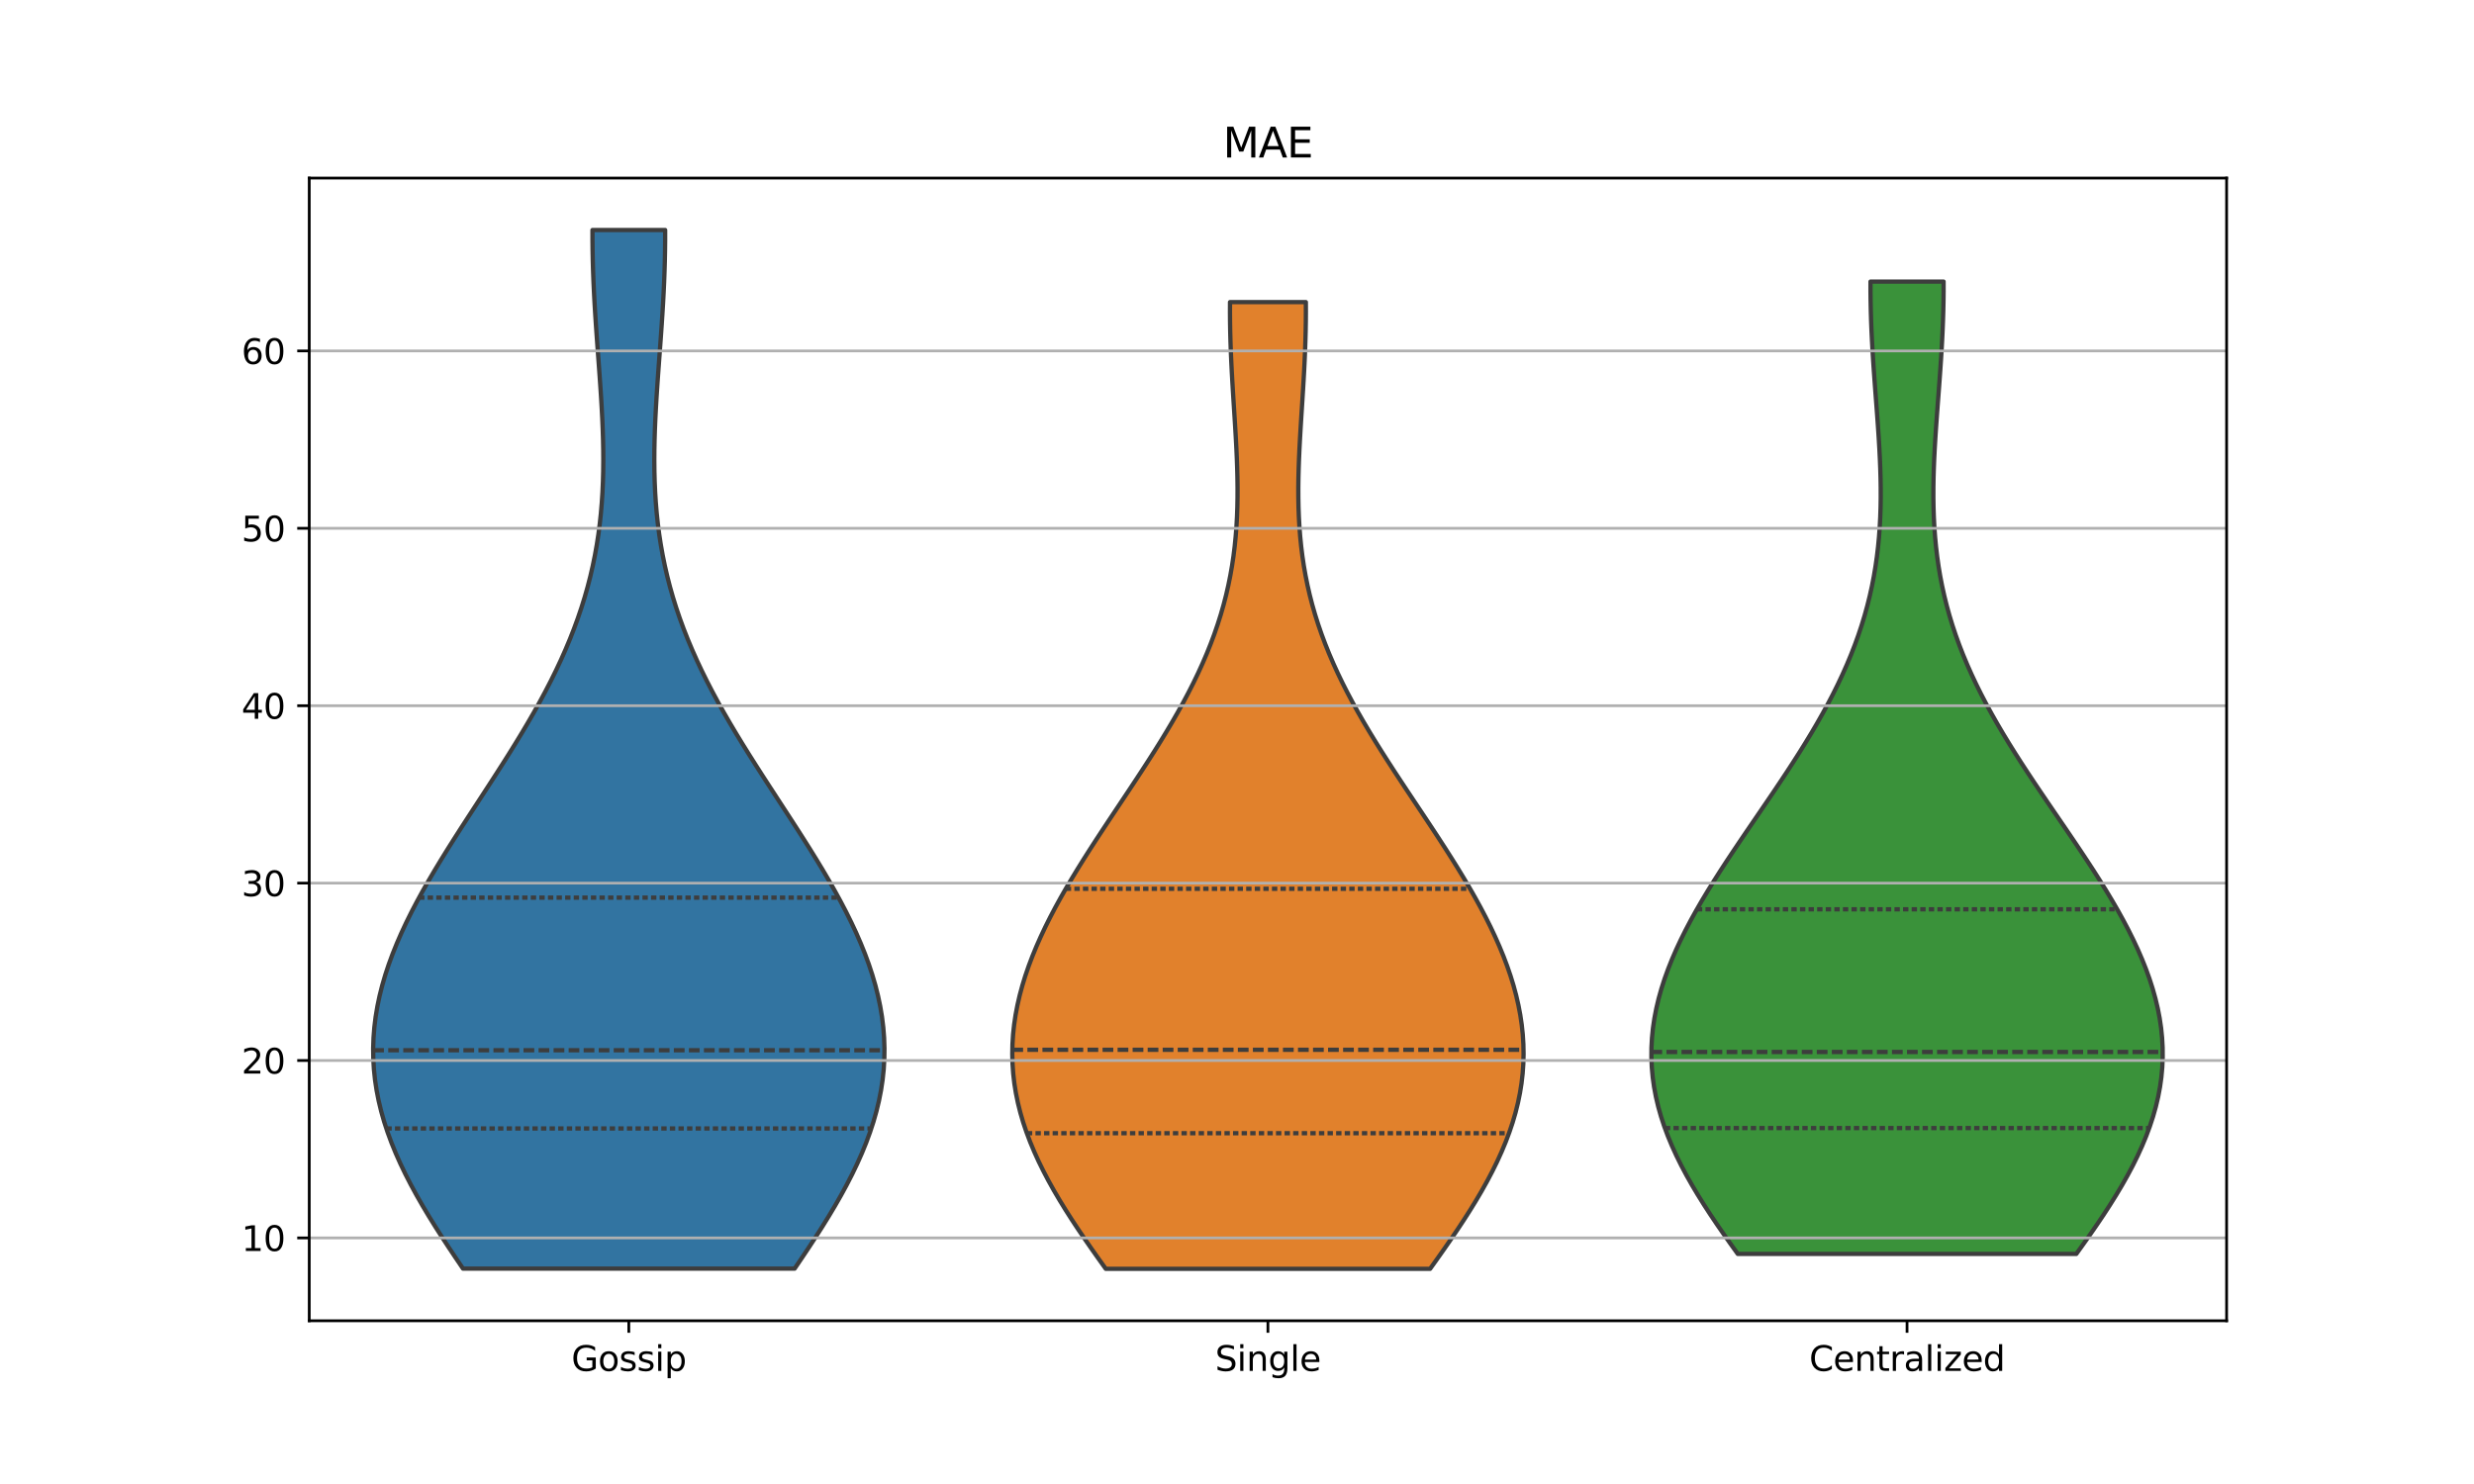 <?xml version="1.0" encoding="utf-8" standalone="no"?>
<!DOCTYPE svg PUBLIC "-//W3C//DTD SVG 1.1//EN"
  "http://www.w3.org/Graphics/SVG/1.1/DTD/svg11.dtd">
<svg xmlns:xlink="http://www.w3.org/1999/xlink" width="720pt" height="432pt" viewBox="0 0 720 432" xmlns="http://www.w3.org/2000/svg" version="1.1">
 <defs>
  <style type="text/css">*{stroke-linejoin: round; stroke-linecap: butt}</style>
 </defs>
 <g id="figure_1">
  <g id="patch_1">
   <path d="M 0 432 
L 720 432 
L 720 0 
L 0 0 
z
" style="fill: #ffffff"/>
  </g>
  <g id="axes_1">
   <g id="patch_2">
    <path d="M 90 384.48 
L 648 384.48 
L 648 51.84 
L 90 51.84 
z
" style="fill: #ffffff"/>
   </g>
   <g id="PolyCollection_1">
    <defs>
     <path id="mcf4fa3100d" d="M 231.257 -62.697 
L 134.743 -62.697 
L 132.675 -65.751 
L 130.637 -68.805 
L 128.638 -71.859 
L 126.689 -74.913 
L 124.798 -77.967 
L 122.974 -81.021 
L 121.228 -84.075 
L 119.566 -87.129 
L 117.998 -90.183 
L 116.53 -93.237 
L 115.171 -96.291 
L 113.926 -99.345 
L 112.801 -102.399 
L 111.802 -105.453 
L 110.933 -108.507 
L 110.198 -111.561 
L 109.599 -114.615 
L 109.138 -117.669 
L 108.818 -120.722 
L 108.639 -123.776 
L 108.6 -126.83 
L 108.702 -129.884 
L 108.942 -132.938 
L 109.319 -135.992 
L 109.83 -139.046 
L 110.471 -142.1 
L 111.24 -145.154 
L 112.132 -148.208 
L 113.141 -151.262 
L 114.264 -154.316 
L 115.494 -157.37 
L 116.825 -160.424 
L 118.251 -163.478 
L 119.765 -166.532 
L 121.361 -169.586 
L 123.031 -172.64 
L 124.768 -175.694 
L 126.564 -178.748 
L 128.412 -181.802 
L 130.304 -184.856 
L 132.232 -187.91 
L 134.188 -190.964 
L 136.164 -194.018 
L 138.151 -197.072 
L 140.143 -200.126 
L 142.131 -203.18 
L 144.109 -206.234 
L 146.067 -209.288 
L 148 -212.342 
L 149.9 -215.396 
L 151.76 -218.449 
L 153.576 -221.503 
L 155.34 -224.557 
L 157.047 -227.611 
L 158.693 -230.665 
L 160.272 -233.719 
L 161.782 -236.773 
L 163.218 -239.827 
L 164.577 -242.881 
L 165.858 -245.935 
L 167.058 -248.989 
L 168.175 -252.043 
L 169.21 -255.097 
L 170.161 -258.151 
L 171.029 -261.205 
L 171.814 -264.259 
L 172.517 -267.313 
L 173.141 -270.367 
L 173.686 -273.421 
L 174.156 -276.475 
L 174.552 -279.529 
L 174.878 -282.583 
L 175.138 -285.637 
L 175.333 -288.691 
L 175.47 -291.745 
L 175.551 -294.799 
L 175.58 -297.853 
L 175.563 -300.907 
L 175.504 -303.961 
L 175.407 -307.015 
L 175.278 -310.069 
L 175.12 -313.123 
L 174.939 -316.176 
L 174.74 -319.23 
L 174.528 -322.284 
L 174.307 -325.338 
L 174.081 -328.392 
L 173.856 -331.446 
L 173.635 -334.5 
L 173.422 -337.554 
L 173.223 -340.608 
L 173.038 -343.662 
L 172.874 -346.716 
L 172.731 -349.77 
L 172.612 -352.824 
L 172.521 -355.878 
L 172.458 -358.932 
L 172.426 -361.986 
L 172.424 -365.04 
L 193.576 -365.04 
L 193.576 -365.04 
L 193.574 -361.986 
L 193.542 -358.932 
L 193.479 -355.878 
L 193.388 -352.824 
L 193.269 -349.77 
L 193.126 -346.716 
L 192.962 -343.662 
L 192.777 -340.608 
L 192.578 -337.554 
L 192.365 -334.5 
L 192.144 -331.446 
L 191.919 -328.392 
L 191.693 -325.338 
L 191.472 -322.284 
L 191.26 -319.23 
L 191.061 -316.176 
L 190.88 -313.123 
L 190.722 -310.069 
L 190.593 -307.015 
L 190.496 -303.961 
L 190.437 -300.907 
L 190.42 -297.853 
L 190.449 -294.799 
L 190.53 -291.745 
L 190.667 -288.691 
L 190.862 -285.637 
L 191.122 -282.583 
L 191.448 -279.529 
L 191.844 -276.475 
L 192.314 -273.421 
L 192.859 -270.367 
L 193.483 -267.313 
L 194.186 -264.259 
L 194.971 -261.205 
L 195.839 -258.151 
L 196.79 -255.097 
L 197.825 -252.043 
L 198.942 -248.989 
L 200.142 -245.935 
L 201.423 -242.881 
L 202.782 -239.827 
L 204.218 -236.773 
L 205.728 -233.719 
L 207.307 -230.665 
L 208.953 -227.611 
L 210.66 -224.557 
L 212.424 -221.503 
L 214.24 -218.449 
L 216.1 -215.396 
L 218 -212.342 
L 219.933 -209.288 
L 221.891 -206.234 
L 223.869 -203.18 
L 225.857 -200.126 
L 227.849 -197.072 
L 229.836 -194.018 
L 231.812 -190.964 
L 233.768 -187.91 
L 235.696 -184.856 
L 237.588 -181.802 
L 239.436 -178.748 
L 241.232 -175.694 
L 242.969 -172.64 
L 244.639 -169.586 
L 246.235 -166.532 
L 247.749 -163.478 
L 249.175 -160.424 
L 250.506 -157.37 
L 251.736 -154.316 
L 252.859 -151.262 
L 253.868 -148.208 
L 254.76 -145.154 
L 255.529 -142.1 
L 256.17 -139.046 
L 256.681 -135.992 
L 257.058 -132.938 
L 257.298 -129.884 
L 257.4 -126.83 
L 257.361 -123.776 
L 257.182 -120.722 
L 256.862 -117.669 
L 256.401 -114.615 
L 255.802 -111.561 
L 255.067 -108.507 
L 254.198 -105.453 
L 253.199 -102.399 
L 252.074 -99.345 
L 250.829 -96.291 
L 249.47 -93.237 
L 248.002 -90.183 
L 246.434 -87.129 
L 244.772 -84.075 
L 243.026 -81.021 
L 241.202 -77.967 
L 239.311 -74.913 
L 237.362 -71.859 
L 235.363 -68.805 
L 233.325 -65.751 
L 231.257 -62.697 
z
" style="stroke: #3d3d3d; stroke-width: 1.25"/>
    </defs>
    <g clip-path="url(#p529aeeadc2)">
     <use xlink:href="#mcf4fa3100d" x="0" y="432" style="fill: #3274a1; stroke: #3d3d3d; stroke-width: 1.25"/>
    </g>
   </g>
   <g id="PolyCollection_2">
    <defs>
     <path id="md16137e6e6" d="M 416.196 -62.64 
L 321.804 -62.64 
L 319.772 -65.483 
L 317.766 -68.325 
L 315.794 -71.168 
L 313.865 -74.01 
L 311.988 -76.853 
L 310.171 -79.695 
L 308.424 -82.538 
L 306.753 -85.38 
L 305.166 -88.223 
L 303.671 -91.066 
L 302.274 -93.908 
L 300.98 -96.751 
L 299.796 -99.593 
L 298.726 -102.436 
L 297.773 -105.278 
L 296.942 -108.121 
L 296.234 -110.963 
L 295.652 -113.806 
L 295.197 -116.649 
L 294.871 -119.491 
L 294.672 -122.334 
L 294.6 -125.176 
L 294.655 -128.019 
L 294.834 -130.861 
L 295.137 -133.704 
L 295.559 -136.547 
L 296.1 -139.389 
L 296.754 -142.232 
L 297.519 -145.074 
L 298.391 -147.917 
L 299.366 -150.759 
L 300.439 -153.602 
L 301.606 -156.444 
L 302.862 -159.287 
L 304.202 -162.13 
L 305.621 -164.972 
L 307.113 -167.815 
L 308.673 -170.657 
L 310.295 -173.5 
L 311.973 -176.342 
L 313.702 -179.185 
L 315.474 -182.027 
L 317.283 -184.87 
L 319.123 -187.713 
L 320.987 -190.555 
L 322.868 -193.398 
L 324.76 -196.24 
L 326.656 -199.083 
L 328.549 -201.925 
L 330.431 -204.768 
L 332.297 -207.61 
L 334.139 -210.453 
L 335.951 -213.296 
L 337.727 -216.138 
L 339.46 -218.981 
L 341.146 -221.823 
L 342.778 -224.666 
L 344.351 -227.508 
L 345.862 -230.351 
L 347.305 -233.194 
L 348.677 -236.036 
L 349.975 -238.879 
L 351.196 -241.721 
L 352.338 -244.564 
L 353.4 -247.406 
L 354.38 -250.249 
L 355.277 -253.091 
L 356.093 -255.934 
L 356.827 -258.777 
L 357.48 -261.619 
L 358.055 -264.462 
L 358.553 -267.304 
L 358.977 -270.147 
L 359.329 -272.989 
L 359.613 -275.832 
L 359.834 -278.674 
L 359.994 -281.517 
L 360.098 -284.36 
L 360.15 -287.202 
L 360.157 -290.045 
L 360.122 -292.887 
L 360.05 -295.73 
L 359.947 -298.572 
L 359.819 -301.415 
L 359.669 -304.257 
L 359.504 -307.1 
L 359.329 -309.943 
L 359.147 -312.785 
L 358.966 -315.628 
L 358.788 -318.47 
L 358.618 -321.313 
L 358.46 -324.155 
L 358.319 -326.998 
L 358.196 -329.841 
L 358.096 -332.683 
L 358.021 -335.526 
L 357.973 -338.368 
L 357.953 -341.211 
L 357.964 -344.053 
L 380.036 -344.053 
L 380.036 -344.053 
L 380.047 -341.211 
L 380.027 -338.368 
L 379.979 -335.526 
L 379.904 -332.683 
L 379.804 -329.841 
L 379.681 -326.998 
L 379.54 -324.155 
L 379.382 -321.313 
L 379.212 -318.47 
L 379.034 -315.628 
L 378.853 -312.785 
L 378.671 -309.943 
L 378.496 -307.1 
L 378.331 -304.257 
L 378.181 -301.415 
L 378.053 -298.572 
L 377.95 -295.73 
L 377.878 -292.887 
L 377.843 -290.045 
L 377.85 -287.202 
L 377.902 -284.36 
L 378.006 -281.517 
L 378.166 -278.674 
L 378.387 -275.832 
L 378.671 -272.989 
L 379.023 -270.147 
L 379.447 -267.304 
L 379.945 -264.462 
L 380.52 -261.619 
L 381.173 -258.777 
L 381.907 -255.934 
L 382.723 -253.091 
L 383.62 -250.249 
L 384.6 -247.406 
L 385.662 -244.564 
L 386.804 -241.721 
L 388.025 -238.879 
L 389.323 -236.036 
L 390.695 -233.194 
L 392.138 -230.351 
L 393.649 -227.508 
L 395.222 -224.666 
L 396.854 -221.823 
L 398.54 -218.981 
L 400.273 -216.138 
L 402.049 -213.296 
L 403.861 -210.453 
L 405.703 -207.61 
L 407.569 -204.768 
L 409.451 -201.925 
L 411.344 -199.083 
L 413.24 -196.24 
L 415.132 -193.398 
L 417.013 -190.555 
L 418.877 -187.713 
L 420.717 -184.87 
L 422.526 -182.027 
L 424.298 -179.185 
L 426.027 -176.342 
L 427.705 -173.5 
L 429.327 -170.657 
L 430.887 -167.815 
L 432.379 -164.972 
L 433.798 -162.13 
L 435.138 -159.287 
L 436.394 -156.444 
L 437.561 -153.602 
L 438.634 -150.759 
L 439.609 -147.917 
L 440.481 -145.074 
L 441.246 -142.232 
L 441.9 -139.389 
L 442.441 -136.547 
L 442.863 -133.704 
L 443.166 -130.861 
L 443.345 -128.019 
L 443.4 -125.176 
L 443.328 -122.334 
L 443.129 -119.491 
L 442.803 -116.649 
L 442.348 -113.806 
L 441.766 -110.963 
L 441.058 -108.121 
L 440.227 -105.278 
L 439.274 -102.436 
L 438.204 -99.593 
L 437.02 -96.751 
L 435.726 -93.908 
L 434.329 -91.066 
L 432.834 -88.223 
L 431.247 -85.38 
L 429.576 -82.538 
L 427.829 -79.695 
L 426.012 -76.853 
L 424.135 -74.01 
L 422.206 -71.168 
L 420.234 -68.325 
L 418.228 -65.483 
L 416.196 -62.64 
z
" style="stroke: #3d3d3d; stroke-width: 1.25"/>
    </defs>
    <g clip-path="url(#p529aeeadc2)">
     <use xlink:href="#md16137e6e6" x="0" y="432" style="fill: #e1812c; stroke: #3d3d3d; stroke-width: 1.25"/>
    </g>
   </g>
   <g id="PolyCollection_3">
    <defs>
     <path id="mf52dbd8e29" d="M 604.259 -66.978 
L 505.741 -66.978 
L 503.687 -69.837 
L 501.668 -72.696 
L 499.694 -75.556 
L 497.773 -78.415 
L 495.916 -81.274 
L 494.131 -84.133 
L 492.427 -86.992 
L 490.812 -89.851 
L 489.294 -92.71 
L 487.881 -95.569 
L 486.578 -98.428 
L 485.393 -101.287 
L 484.329 -104.146 
L 483.393 -107.005 
L 482.587 -109.864 
L 481.915 -112.723 
L 481.379 -115.582 
L 480.981 -118.441 
L 480.721 -121.301 
L 480.6 -124.16 
L 480.617 -127.019 
L 480.772 -129.878 
L 481.061 -132.737 
L 481.483 -135.596 
L 482.035 -138.455 
L 482.713 -141.314 
L 483.513 -144.173 
L 484.43 -147.032 
L 485.461 -149.891 
L 486.599 -152.75 
L 487.838 -155.609 
L 489.174 -158.468 
L 490.6 -161.327 
L 492.108 -164.187 
L 493.693 -167.046 
L 495.348 -169.905 
L 497.066 -172.764 
L 498.839 -175.623 
L 500.66 -178.482 
L 502.522 -181.341 
L 504.418 -184.2 
L 506.339 -187.059 
L 508.278 -189.918 
L 510.228 -192.777 
L 512.182 -195.636 
L 514.132 -198.495 
L 516.071 -201.354 
L 517.992 -204.213 
L 519.888 -207.072 
L 521.753 -209.932 
L 523.58 -212.791 
L 525.364 -215.65 
L 527.099 -218.509 
L 528.78 -221.368 
L 530.402 -224.227 
L 531.961 -227.086 
L 533.452 -229.945 
L 534.873 -232.804 
L 536.22 -235.663 
L 537.491 -238.522 
L 538.684 -241.381 
L 539.798 -244.24 
L 540.831 -247.099 
L 541.783 -249.958 
L 542.653 -252.818 
L 543.443 -255.677 
L 544.154 -258.536 
L 544.786 -261.395 
L 545.341 -264.254 
L 545.821 -267.113 
L 546.229 -269.972 
L 546.568 -272.831 
L 546.84 -275.69 
L 547.049 -278.549 
L 547.199 -281.408 
L 547.294 -284.267 
L 547.338 -287.126 
L 547.334 -289.985 
L 547.288 -292.844 
L 547.205 -295.703 
L 547.088 -298.563 
L 546.943 -301.422 
L 546.774 -304.281 
L 546.586 -307.14 
L 546.385 -309.999 
L 546.174 -312.858 
L 545.957 -315.717 
L 545.741 -318.576 
L 545.528 -321.435 
L 545.324 -324.294 
L 545.131 -327.153 
L 544.953 -330.012 
L 544.794 -332.871 
L 544.656 -335.73 
L 544.542 -338.589 
L 544.455 -341.449 
L 544.395 -344.308 
L 544.365 -347.167 
L 544.366 -350.026 
L 565.634 -350.026 
L 565.634 -350.026 
L 565.635 -347.167 
L 565.605 -344.308 
L 565.545 -341.449 
L 565.458 -338.589 
L 565.344 -335.73 
L 565.206 -332.871 
L 565.047 -330.012 
L 564.869 -327.153 
L 564.676 -324.294 
L 564.472 -321.435 
L 564.259 -318.576 
L 564.043 -315.717 
L 563.826 -312.858 
L 563.615 -309.999 
L 563.414 -307.14 
L 563.226 -304.281 
L 563.057 -301.422 
L 562.912 -298.563 
L 562.795 -295.703 
L 562.712 -292.844 
L 562.666 -289.985 
L 562.662 -287.126 
L 562.706 -284.267 
L 562.801 -281.408 
L 562.951 -278.549 
L 563.16 -275.69 
L 563.432 -272.831 
L 563.771 -269.972 
L 564.179 -267.113 
L 564.659 -264.254 
L 565.214 -261.395 
L 565.846 -258.536 
L 566.557 -255.677 
L 567.347 -252.818 
L 568.217 -249.958 
L 569.169 -247.099 
L 570.202 -244.24 
L 571.316 -241.381 
L 572.509 -238.522 
L 573.78 -235.663 
L 575.127 -232.804 
L 576.548 -229.945 
L 578.039 -227.086 
L 579.598 -224.227 
L 581.22 -221.368 
L 582.901 -218.509 
L 584.636 -215.65 
L 586.42 -212.791 
L 588.247 -209.932 
L 590.112 -207.072 
L 592.008 -204.213 
L 593.929 -201.354 
L 595.868 -198.495 
L 597.818 -195.636 
L 599.772 -192.777 
L 601.722 -189.918 
L 603.661 -187.059 
L 605.582 -184.2 
L 607.478 -181.341 
L 609.34 -178.482 
L 611.161 -175.623 
L 612.934 -172.764 
L 614.652 -169.905 
L 616.307 -167.046 
L 617.892 -164.187 
L 619.4 -161.327 
L 620.826 -158.468 
L 622.162 -155.609 
L 623.401 -152.75 
L 624.539 -149.891 
L 625.57 -147.032 
L 626.487 -144.173 
L 627.287 -141.314 
L 627.965 -138.455 
L 628.517 -135.596 
L 628.939 -132.737 
L 629.228 -129.878 
L 629.383 -127.019 
L 629.4 -124.16 
L 629.279 -121.301 
L 629.019 -118.441 
L 628.621 -115.582 
L 628.085 -112.723 
L 627.413 -109.864 
L 626.607 -107.005 
L 625.671 -104.146 
L 624.607 -101.287 
L 623.422 -98.428 
L 622.119 -95.569 
L 620.706 -92.71 
L 619.188 -89.851 
L 617.573 -86.992 
L 615.869 -84.133 
L 614.084 -81.274 
L 612.227 -78.415 
L 610.306 -75.556 
L 608.332 -72.696 
L 606.313 -69.837 
L 604.259 -66.978 
z
" style="stroke: #3d3d3d; stroke-width: 1.25"/>
    </defs>
    <g clip-path="url(#p529aeeadc2)">
     <use xlink:href="#mf52dbd8e29" x="0" y="432" style="fill: #3a923a; stroke: #3d3d3d; stroke-width: 1.25"/>
    </g>
   </g>
   <g id="matplotlib.axis_1">
    <g id="xtick_1">
     <g id="line2d_1">
      <defs>
       <path id="m971c17b561" d="M 0 0 
L 0 3.5 
" style="stroke: #000000; stroke-width: 0.8"/>
      </defs>
      <g>
       <use xlink:href="#m971c17b561" x="183" y="384.48" style="stroke: #000000; stroke-width: 0.8"/>
      </g>
     </g>
     <g id="text_1">
      <!-- Gossip -->
      <g transform="translate(166.294 399.078) scale(0.1 -0.1)">
       <defs>
        <path id="DejaVuSans-47" d="M 3809 666 
L 3809 1919 
L 2778 1919 
L 2778 2438 
L 4434 2438 
L 4434 434 
Q 4069 175 3628 42 
Q 3188 -91 2688 -91 
Q 1594 -91 976 548 
Q 359 1188 359 2328 
Q 359 3472 976 4111 
Q 1594 4750 2688 4750 
Q 3144 4750 3555 4637 
Q 3966 4525 4313 4306 
L 4313 3634 
Q 3963 3931 3569 4081 
Q 3175 4231 2741 4231 
Q 1884 4231 1454 3753 
Q 1025 3275 1025 2328 
Q 1025 1384 1454 906 
Q 1884 428 2741 428 
Q 3075 428 3337 486 
Q 3600 544 3809 666 
z
" transform="scale(0.016)"/>
        <path id="DejaVuSans-6f" d="M 1959 3097 
Q 1497 3097 1228 2736 
Q 959 2375 959 1747 
Q 959 1119 1226 758 
Q 1494 397 1959 397 
Q 2419 397 2687 759 
Q 2956 1122 2956 1747 
Q 2956 2369 2687 2733 
Q 2419 3097 1959 3097 
z
M 1959 3584 
Q 2709 3584 3137 3096 
Q 3566 2609 3566 1747 
Q 3566 888 3137 398 
Q 2709 -91 1959 -91 
Q 1206 -91 779 398 
Q 353 888 353 1747 
Q 353 2609 779 3096 
Q 1206 3584 1959 3584 
z
" transform="scale(0.016)"/>
        <path id="DejaVuSans-73" d="M 2834 3397 
L 2834 2853 
Q 2591 2978 2328 3040 
Q 2066 3103 1784 3103 
Q 1356 3103 1142 2972 
Q 928 2841 928 2578 
Q 928 2378 1081 2264 
Q 1234 2150 1697 2047 
L 1894 2003 
Q 2506 1872 2764 1633 
Q 3022 1394 3022 966 
Q 3022 478 2636 193 
Q 2250 -91 1575 -91 
Q 1294 -91 989 -36 
Q 684 19 347 128 
L 347 722 
Q 666 556 975 473 
Q 1284 391 1588 391 
Q 1994 391 2212 530 
Q 2431 669 2431 922 
Q 2431 1156 2273 1281 
Q 2116 1406 1581 1522 
L 1381 1569 
Q 847 1681 609 1914 
Q 372 2147 372 2553 
Q 372 3047 722 3315 
Q 1072 3584 1716 3584 
Q 2034 3584 2315 3537 
Q 2597 3491 2834 3397 
z
" transform="scale(0.016)"/>
        <path id="DejaVuSans-69" d="M 603 3500 
L 1178 3500 
L 1178 0 
L 603 0 
L 603 3500 
z
M 603 4863 
L 1178 4863 
L 1178 4134 
L 603 4134 
L 603 4863 
z
" transform="scale(0.016)"/>
        <path id="DejaVuSans-70" d="M 1159 525 
L 1159 -1331 
L 581 -1331 
L 581 3500 
L 1159 3500 
L 1159 2969 
Q 1341 3281 1617 3432 
Q 1894 3584 2278 3584 
Q 2916 3584 3314 3078 
Q 3713 2572 3713 1747 
Q 3713 922 3314 415 
Q 2916 -91 2278 -91 
Q 1894 -91 1617 61 
Q 1341 213 1159 525 
z
M 3116 1747 
Q 3116 2381 2855 2742 
Q 2594 3103 2138 3103 
Q 1681 3103 1420 2742 
Q 1159 2381 1159 1747 
Q 1159 1113 1420 752 
Q 1681 391 2138 391 
Q 2594 391 2855 752 
Q 3116 1113 3116 1747 
z
" transform="scale(0.016)"/>
       </defs>
       <use xlink:href="#DejaVuSans-47"/>
       <use xlink:href="#DejaVuSans-6f" x="77.49"/>
       <use xlink:href="#DejaVuSans-73" x="138.672"/>
       <use xlink:href="#DejaVuSans-73" x="190.771"/>
       <use xlink:href="#DejaVuSans-69" x="242.871"/>
       <use xlink:href="#DejaVuSans-70" x="270.654"/>
      </g>
     </g>
    </g>
    <g id="xtick_2">
     <g id="line2d_2">
      <g>
       <use xlink:href="#m971c17b561" x="369" y="384.48" style="stroke: #000000; stroke-width: 0.8"/>
      </g>
     </g>
     <g id="text_2">
      <!-- Single -->
      <g transform="translate(353.628 399.078) scale(0.1 -0.1)">
       <defs>
        <path id="DejaVuSans-53" d="M 3425 4513 
L 3425 3897 
Q 3066 4069 2747 4153 
Q 2428 4238 2131 4238 
Q 1616 4238 1336 4038 
Q 1056 3838 1056 3469 
Q 1056 3159 1242 3001 
Q 1428 2844 1947 2747 
L 2328 2669 
Q 3034 2534 3370 2195 
Q 3706 1856 3706 1288 
Q 3706 609 3251 259 
Q 2797 -91 1919 -91 
Q 1588 -91 1214 -16 
Q 841 59 441 206 
L 441 856 
Q 825 641 1194 531 
Q 1563 422 1919 422 
Q 2459 422 2753 634 
Q 3047 847 3047 1241 
Q 3047 1584 2836 1778 
Q 2625 1972 2144 2069 
L 1759 2144 
Q 1053 2284 737 2584 
Q 422 2884 422 3419 
Q 422 4038 858 4394 
Q 1294 4750 2059 4750 
Q 2388 4750 2728 4690 
Q 3069 4631 3425 4513 
z
" transform="scale(0.016)"/>
        <path id="DejaVuSans-6e" d="M 3513 2113 
L 3513 0 
L 2938 0 
L 2938 2094 
Q 2938 2591 2744 2837 
Q 2550 3084 2163 3084 
Q 1697 3084 1428 2787 
Q 1159 2491 1159 1978 
L 1159 0 
L 581 0 
L 581 3500 
L 1159 3500 
L 1159 2956 
Q 1366 3272 1645 3428 
Q 1925 3584 2291 3584 
Q 2894 3584 3203 3211 
Q 3513 2838 3513 2113 
z
" transform="scale(0.016)"/>
        <path id="DejaVuSans-67" d="M 2906 1791 
Q 2906 2416 2648 2759 
Q 2391 3103 1925 3103 
Q 1463 3103 1205 2759 
Q 947 2416 947 1791 
Q 947 1169 1205 825 
Q 1463 481 1925 481 
Q 2391 481 2648 825 
Q 2906 1169 2906 1791 
z
M 3481 434 
Q 3481 -459 3084 -895 
Q 2688 -1331 1869 -1331 
Q 1566 -1331 1297 -1286 
Q 1028 -1241 775 -1147 
L 775 -588 
Q 1028 -725 1275 -790 
Q 1522 -856 1778 -856 
Q 2344 -856 2625 -561 
Q 2906 -266 2906 331 
L 2906 616 
Q 2728 306 2450 153 
Q 2172 0 1784 0 
Q 1141 0 747 490 
Q 353 981 353 1791 
Q 353 2603 747 3093 
Q 1141 3584 1784 3584 
Q 2172 3584 2450 3431 
Q 2728 3278 2906 2969 
L 2906 3500 
L 3481 3500 
L 3481 434 
z
" transform="scale(0.016)"/>
        <path id="DejaVuSans-6c" d="M 603 4863 
L 1178 4863 
L 1178 0 
L 603 0 
L 603 4863 
z
" transform="scale(0.016)"/>
        <path id="DejaVuSans-65" d="M 3597 1894 
L 3597 1613 
L 953 1613 
Q 991 1019 1311 708 
Q 1631 397 2203 397 
Q 2534 397 2845 478 
Q 3156 559 3463 722 
L 3463 178 
Q 3153 47 2828 -22 
Q 2503 -91 2169 -91 
Q 1331 -91 842 396 
Q 353 884 353 1716 
Q 353 2575 817 3079 
Q 1281 3584 2069 3584 
Q 2775 3584 3186 3129 
Q 3597 2675 3597 1894 
z
M 3022 2063 
Q 3016 2534 2758 2815 
Q 2500 3097 2075 3097 
Q 1594 3097 1305 2825 
Q 1016 2553 972 2059 
L 3022 2063 
z
" transform="scale(0.016)"/>
       </defs>
       <use xlink:href="#DejaVuSans-53"/>
       <use xlink:href="#DejaVuSans-69" x="63.477"/>
       <use xlink:href="#DejaVuSans-6e" x="91.26"/>
       <use xlink:href="#DejaVuSans-67" x="154.639"/>
       <use xlink:href="#DejaVuSans-6c" x="218.115"/>
       <use xlink:href="#DejaVuSans-65" x="245.898"/>
      </g>
     </g>
    </g>
    <g id="xtick_3">
     <g id="line2d_3">
      <g>
       <use xlink:href="#m971c17b561" x="555" y="384.48" style="stroke: #000000; stroke-width: 0.8"/>
      </g>
     </g>
     <g id="text_3">
      <!-- Centralized -->
      <g transform="translate(526.53 399.078) scale(0.1 -0.1)">
       <defs>
        <path id="DejaVuSans-43" d="M 4122 4306 
L 4122 3641 
Q 3803 3938 3442 4084 
Q 3081 4231 2675 4231 
Q 1875 4231 1450 3742 
Q 1025 3253 1025 2328 
Q 1025 1406 1450 917 
Q 1875 428 2675 428 
Q 3081 428 3442 575 
Q 3803 722 4122 1019 
L 4122 359 
Q 3791 134 3420 21 
Q 3050 -91 2638 -91 
Q 1578 -91 968 557 
Q 359 1206 359 2328 
Q 359 3453 968 4101 
Q 1578 4750 2638 4750 
Q 3056 4750 3426 4639 
Q 3797 4528 4122 4306 
z
" transform="scale(0.016)"/>
        <path id="DejaVuSans-74" d="M 1172 4494 
L 1172 3500 
L 2356 3500 
L 2356 3053 
L 1172 3053 
L 1172 1153 
Q 1172 725 1289 603 
Q 1406 481 1766 481 
L 2356 481 
L 2356 0 
L 1766 0 
Q 1100 0 847 248 
Q 594 497 594 1153 
L 594 3053 
L 172 3053 
L 172 3500 
L 594 3500 
L 594 4494 
L 1172 4494 
z
" transform="scale(0.016)"/>
        <path id="DejaVuSans-72" d="M 2631 2963 
Q 2534 3019 2420 3045 
Q 2306 3072 2169 3072 
Q 1681 3072 1420 2755 
Q 1159 2438 1159 1844 
L 1159 0 
L 581 0 
L 581 3500 
L 1159 3500 
L 1159 2956 
Q 1341 3275 1631 3429 
Q 1922 3584 2338 3584 
Q 2397 3584 2469 3576 
Q 2541 3569 2628 3553 
L 2631 2963 
z
" transform="scale(0.016)"/>
        <path id="DejaVuSans-61" d="M 2194 1759 
Q 1497 1759 1228 1600 
Q 959 1441 959 1056 
Q 959 750 1161 570 
Q 1363 391 1709 391 
Q 2188 391 2477 730 
Q 2766 1069 2766 1631 
L 2766 1759 
L 2194 1759 
z
M 3341 1997 
L 3341 0 
L 2766 0 
L 2766 531 
Q 2569 213 2275 61 
Q 1981 -91 1556 -91 
Q 1019 -91 701 211 
Q 384 513 384 1019 
Q 384 1609 779 1909 
Q 1175 2209 1959 2209 
L 2766 2209 
L 2766 2266 
Q 2766 2663 2505 2880 
Q 2244 3097 1772 3097 
Q 1472 3097 1187 3025 
Q 903 2953 641 2809 
L 641 3341 
Q 956 3463 1253 3523 
Q 1550 3584 1831 3584 
Q 2591 3584 2966 3190 
Q 3341 2797 3341 1997 
z
" transform="scale(0.016)"/>
        <path id="DejaVuSans-7a" d="M 353 3500 
L 3084 3500 
L 3084 2975 
L 922 459 
L 3084 459 
L 3084 0 
L 275 0 
L 275 525 
L 2438 3041 
L 353 3041 
L 353 3500 
z
" transform="scale(0.016)"/>
        <path id="DejaVuSans-64" d="M 2906 2969 
L 2906 4863 
L 3481 4863 
L 3481 0 
L 2906 0 
L 2906 525 
Q 2725 213 2448 61 
Q 2172 -91 1784 -91 
Q 1150 -91 751 415 
Q 353 922 353 1747 
Q 353 2572 751 3078 
Q 1150 3584 1784 3584 
Q 2172 3584 2448 3432 
Q 2725 3281 2906 2969 
z
M 947 1747 
Q 947 1113 1208 752 
Q 1469 391 1925 391 
Q 2381 391 2643 752 
Q 2906 1113 2906 1747 
Q 2906 2381 2643 2742 
Q 2381 3103 1925 3103 
Q 1469 3103 1208 2742 
Q 947 2381 947 1747 
z
" transform="scale(0.016)"/>
       </defs>
       <use xlink:href="#DejaVuSans-43"/>
       <use xlink:href="#DejaVuSans-65" x="69.824"/>
       <use xlink:href="#DejaVuSans-6e" x="131.348"/>
       <use xlink:href="#DejaVuSans-74" x="194.727"/>
       <use xlink:href="#DejaVuSans-72" x="233.936"/>
       <use xlink:href="#DejaVuSans-61" x="275.049"/>
       <use xlink:href="#DejaVuSans-6c" x="336.328"/>
       <use xlink:href="#DejaVuSans-69" x="364.111"/>
       <use xlink:href="#DejaVuSans-7a" x="391.895"/>
       <use xlink:href="#DejaVuSans-65" x="444.385"/>
       <use xlink:href="#DejaVuSans-64" x="505.908"/>
      </g>
     </g>
    </g>
   </g>
   <g id="matplotlib.axis_2">
    <g id="ytick_1">
     <g id="line2d_4">
      <path d="M 90 360.362 
L 648 360.362 
" clip-path="url(#p529aeeadc2)" style="fill: none; stroke: #b0b0b0; stroke-width: 0.8; stroke-linecap: square"/>
     </g>
     <g id="line2d_5">
      <defs>
       <path id="m276b9dd145" d="M 0 0 
L -3.5 0 
" style="stroke: #000000; stroke-width: 0.8"/>
      </defs>
      <g>
       <use xlink:href="#m276b9dd145" x="90" y="360.362" style="stroke: #000000; stroke-width: 0.8"/>
      </g>
     </g>
     <g id="text_4">
      <!-- 10 -->
      <g transform="translate(70.275 364.162) scale(0.1 -0.1)">
       <defs>
        <path id="DejaVuSans-31" d="M 794 531 
L 1825 531 
L 1825 4091 
L 703 3866 
L 703 4441 
L 1819 4666 
L 2450 4666 
L 2450 531 
L 3481 531 
L 3481 0 
L 794 0 
L 794 531 
z
" transform="scale(0.016)"/>
        <path id="DejaVuSans-30" d="M 2034 4250 
Q 1547 4250 1301 3770 
Q 1056 3291 1056 2328 
Q 1056 1369 1301 889 
Q 1547 409 2034 409 
Q 2525 409 2770 889 
Q 3016 1369 3016 2328 
Q 3016 3291 2770 3770 
Q 2525 4250 2034 4250 
z
M 2034 4750 
Q 2819 4750 3233 4129 
Q 3647 3509 3647 2328 
Q 3647 1150 3233 529 
Q 2819 -91 2034 -91 
Q 1250 -91 836 529 
Q 422 1150 422 2328 
Q 422 3509 836 4129 
Q 1250 4750 2034 4750 
z
" transform="scale(0.016)"/>
       </defs>
       <use xlink:href="#DejaVuSans-31"/>
       <use xlink:href="#DejaVuSans-30" x="63.623"/>
      </g>
     </g>
    </g>
    <g id="ytick_2">
     <g id="line2d_6">
      <path d="M 90 308.721 
L 648 308.721 
" clip-path="url(#p529aeeadc2)" style="fill: none; stroke: #b0b0b0; stroke-width: 0.8; stroke-linecap: square"/>
     </g>
     <g id="line2d_7">
      <g>
       <use xlink:href="#m276b9dd145" x="90" y="308.721" style="stroke: #000000; stroke-width: 0.8"/>
      </g>
     </g>
     <g id="text_5">
      <!-- 20 -->
      <g transform="translate(70.275 312.52) scale(0.1 -0.1)">
       <defs>
        <path id="DejaVuSans-32" d="M 1228 531 
L 3431 531 
L 3431 0 
L 469 0 
L 469 531 
Q 828 903 1448 1529 
Q 2069 2156 2228 2338 
Q 2531 2678 2651 2914 
Q 2772 3150 2772 3378 
Q 2772 3750 2511 3984 
Q 2250 4219 1831 4219 
Q 1534 4219 1204 4116 
Q 875 4013 500 3803 
L 500 4441 
Q 881 4594 1212 4672 
Q 1544 4750 1819 4750 
Q 2544 4750 2975 4387 
Q 3406 4025 3406 3419 
Q 3406 3131 3298 2873 
Q 3191 2616 2906 2266 
Q 2828 2175 2409 1742 
Q 1991 1309 1228 531 
z
" transform="scale(0.016)"/>
       </defs>
       <use xlink:href="#DejaVuSans-32"/>
       <use xlink:href="#DejaVuSans-30" x="63.623"/>
      </g>
     </g>
    </g>
    <g id="ytick_3">
     <g id="line2d_8">
      <path d="M 90 257.079 
L 648 257.079 
" clip-path="url(#p529aeeadc2)" style="fill: none; stroke: #b0b0b0; stroke-width: 0.8; stroke-linecap: square"/>
     </g>
     <g id="line2d_9">
      <g>
       <use xlink:href="#m276b9dd145" x="90" y="257.079" style="stroke: #000000; stroke-width: 0.8"/>
      </g>
     </g>
     <g id="text_6">
      <!-- 30 -->
      <g transform="translate(70.275 260.878) scale(0.1 -0.1)">
       <defs>
        <path id="DejaVuSans-33" d="M 2597 2516 
Q 3050 2419 3304 2112 
Q 3559 1806 3559 1356 
Q 3559 666 3084 287 
Q 2609 -91 1734 -91 
Q 1441 -91 1130 -33 
Q 819 25 488 141 
L 488 750 
Q 750 597 1062 519 
Q 1375 441 1716 441 
Q 2309 441 2620 675 
Q 2931 909 2931 1356 
Q 2931 1769 2642 2001 
Q 2353 2234 1838 2234 
L 1294 2234 
L 1294 2753 
L 1863 2753 
Q 2328 2753 2575 2939 
Q 2822 3125 2822 3475 
Q 2822 3834 2567 4026 
Q 2313 4219 1838 4219 
Q 1578 4219 1281 4162 
Q 984 4106 628 3988 
L 628 4550 
Q 988 4650 1302 4700 
Q 1616 4750 1894 4750 
Q 2613 4750 3031 4423 
Q 3450 4097 3450 3541 
Q 3450 3153 3228 2886 
Q 3006 2619 2597 2516 
z
" transform="scale(0.016)"/>
       </defs>
       <use xlink:href="#DejaVuSans-33"/>
       <use xlink:href="#DejaVuSans-30" x="63.623"/>
      </g>
     </g>
    </g>
    <g id="ytick_4">
     <g id="line2d_10">
      <path d="M 90 205.437 
L 648 205.437 
" clip-path="url(#p529aeeadc2)" style="fill: none; stroke: #b0b0b0; stroke-width: 0.8; stroke-linecap: square"/>
     </g>
     <g id="line2d_11">
      <g>
       <use xlink:href="#m276b9dd145" x="90" y="205.437" style="stroke: #000000; stroke-width: 0.8"/>
      </g>
     </g>
     <g id="text_7">
      <!-- 40 -->
      <g transform="translate(70.275 209.236) scale(0.1 -0.1)">
       <defs>
        <path id="DejaVuSans-34" d="M 2419 4116 
L 825 1625 
L 2419 1625 
L 2419 4116 
z
M 2253 4666 
L 3047 4666 
L 3047 1625 
L 3713 1625 
L 3713 1100 
L 3047 1100 
L 3047 0 
L 2419 0 
L 2419 1100 
L 313 1100 
L 313 1709 
L 2253 4666 
z
" transform="scale(0.016)"/>
       </defs>
       <use xlink:href="#DejaVuSans-34"/>
       <use xlink:href="#DejaVuSans-30" x="63.623"/>
      </g>
     </g>
    </g>
    <g id="ytick_5">
     <g id="line2d_12">
      <path d="M 90 153.795 
L 648 153.795 
" clip-path="url(#p529aeeadc2)" style="fill: none; stroke: #b0b0b0; stroke-width: 0.8; stroke-linecap: square"/>
     </g>
     <g id="line2d_13">
      <g>
       <use xlink:href="#m276b9dd145" x="90" y="153.795" style="stroke: #000000; stroke-width: 0.8"/>
      </g>
     </g>
     <g id="text_8">
      <!-- 50 -->
      <g transform="translate(70.275 157.595) scale(0.1 -0.1)">
       <defs>
        <path id="DejaVuSans-35" d="M 691 4666 
L 3169 4666 
L 3169 4134 
L 1269 4134 
L 1269 2991 
Q 1406 3038 1543 3061 
Q 1681 3084 1819 3084 
Q 2600 3084 3056 2656 
Q 3513 2228 3513 1497 
Q 3513 744 3044 326 
Q 2575 -91 1722 -91 
Q 1428 -91 1123 -41 
Q 819 9 494 109 
L 494 744 
Q 775 591 1075 516 
Q 1375 441 1709 441 
Q 2250 441 2565 725 
Q 2881 1009 2881 1497 
Q 2881 1984 2565 2268 
Q 2250 2553 1709 2553 
Q 1456 2553 1204 2497 
Q 953 2441 691 2322 
L 691 4666 
z
" transform="scale(0.016)"/>
       </defs>
       <use xlink:href="#DejaVuSans-35"/>
       <use xlink:href="#DejaVuSans-30" x="63.623"/>
      </g>
     </g>
    </g>
    <g id="ytick_6">
     <g id="line2d_14">
      <path d="M 90 102.154 
L 648 102.154 
" clip-path="url(#p529aeeadc2)" style="fill: none; stroke: #b0b0b0; stroke-width: 0.8; stroke-linecap: square"/>
     </g>
     <g id="line2d_15">
      <g>
       <use xlink:href="#m276b9dd145" x="90" y="102.154" style="stroke: #000000; stroke-width: 0.8"/>
      </g>
     </g>
     <g id="text_9">
      <!-- 60 -->
      <g transform="translate(70.275 105.953) scale(0.1 -0.1)">
       <defs>
        <path id="DejaVuSans-36" d="M 2113 2584 
Q 1688 2584 1439 2293 
Q 1191 2003 1191 1497 
Q 1191 994 1439 701 
Q 1688 409 2113 409 
Q 2538 409 2786 701 
Q 3034 994 3034 1497 
Q 3034 2003 2786 2293 
Q 2538 2584 2113 2584 
z
M 3366 4563 
L 3366 3988 
Q 3128 4100 2886 4159 
Q 2644 4219 2406 4219 
Q 1781 4219 1451 3797 
Q 1122 3375 1075 2522 
Q 1259 2794 1537 2939 
Q 1816 3084 2150 3084 
Q 2853 3084 3261 2657 
Q 3669 2231 3669 1497 
Q 3669 778 3244 343 
Q 2819 -91 2113 -91 
Q 1303 -91 875 529 
Q 447 1150 447 2328 
Q 447 3434 972 4092 
Q 1497 4750 2381 4750 
Q 2619 4750 2861 4703 
Q 3103 4656 3366 4563 
z
" transform="scale(0.016)"/>
       </defs>
       <use xlink:href="#DejaVuSans-36"/>
       <use xlink:href="#DejaVuSans-30" x="63.623"/>
      </g>
     </g>
    </g>
   </g>
   <g id="line2d_16">
    <path d="M 112.445 328.51 
L 253.555 328.51 
" clip-path="url(#p529aeeadc2)" style="fill: none; stroke-dasharray: 1.562,0.938; stroke-dashoffset: 0; stroke: #3d3d3d; stroke-width: 1.25"/>
   </g>
   <g id="line2d_17">
    <path d="M 108.607 305.729 
L 257.393 305.729 
" clip-path="url(#p529aeeadc2)" style="fill: none; stroke-dasharray: 3.125,1.25; stroke-dashoffset: 0; stroke: #3d3d3d; stroke-width: 1.25"/>
   </g>
   <g id="line2d_18">
    <path d="M 121.966 261.307 
L 244.034 261.307 
" clip-path="url(#p529aeeadc2)" style="fill: none; stroke-dasharray: 1.562,0.938; stroke-dashoffset: 0; stroke: #3d3d3d; stroke-width: 1.25"/>
   </g>
   <g id="line2d_19">
    <path d="M 298.845 329.881 
L 439.155 329.881 
" clip-path="url(#p529aeeadc2)" style="fill: none; stroke-dasharray: 1.562,0.938; stroke-dashoffset: 0; stroke: #3d3d3d; stroke-width: 1.25"/>
   </g>
   <g id="line2d_20">
    <path d="M 294.624 305.598 
L 443.376 305.598 
" clip-path="url(#p529aeeadc2)" style="fill: none; stroke-dasharray: 3.125,1.25; stroke-dashoffset: 0; stroke: #3d3d3d; stroke-width: 1.25"/>
   </g>
   <g id="line2d_21">
    <path d="M 310.167 258.725 
L 427.833 258.725 
" clip-path="url(#p529aeeadc2)" style="fill: none; stroke-dasharray: 1.562,0.938; stroke-dashoffset: 0; stroke: #3d3d3d; stroke-width: 1.25"/>
   </g>
   <g id="line2d_22">
    <path d="M 484.526 328.383 
L 625.474 328.383 
" clip-path="url(#p529aeeadc2)" style="fill: none; stroke-dasharray: 1.562,0.938; stroke-dashoffset: 0; stroke: #3d3d3d; stroke-width: 1.25"/>
   </g>
   <g id="line2d_23">
    <path d="M 480.61 306.238 
L 629.39 306.238 
" clip-path="url(#p529aeeadc2)" style="fill: none; stroke-dasharray: 3.125,1.25; stroke-dashoffset: 0; stroke: #3d3d3d; stroke-width: 1.25"/>
   </g>
   <g id="line2d_24">
    <path d="M 493.837 264.706 
L 616.163 264.706 
" clip-path="url(#p529aeeadc2)" style="fill: none; stroke-dasharray: 1.562,0.938; stroke-dashoffset: 0; stroke: #3d3d3d; stroke-width: 1.25"/>
   </g>
   <g id="patch_3">
    <path d="M 90 384.48 
L 90 51.84 
" style="fill: none; stroke: #000000; stroke-width: 0.8; stroke-linejoin: miter; stroke-linecap: square"/>
   </g>
   <g id="patch_4">
    <path d="M 648 384.48 
L 648 51.84 
" style="fill: none; stroke: #000000; stroke-width: 0.8; stroke-linejoin: miter; stroke-linecap: square"/>
   </g>
   <g id="patch_5">
    <path d="M 90 384.48 
L 648 384.48 
" style="fill: none; stroke: #000000; stroke-width: 0.8; stroke-linejoin: miter; stroke-linecap: square"/>
   </g>
   <g id="patch_6">
    <path d="M 90 51.84 
L 648 51.84 
" style="fill: none; stroke: #000000; stroke-width: 0.8; stroke-linejoin: miter; stroke-linecap: square"/>
   </g>
   <g id="text_10">
    <!-- MAE -->
    <g transform="translate(355.928 45.84) scale(0.12 -0.12)">
     <defs>
      <path id="DejaVuSans-4d" d="M 628 4666 
L 1569 4666 
L 2759 1491 
L 3956 4666 
L 4897 4666 
L 4897 0 
L 4281 0 
L 4281 4097 
L 3078 897 
L 2444 897 
L 1241 4097 
L 1241 0 
L 628 0 
L 628 4666 
z
" transform="scale(0.016)"/>
      <path id="DejaVuSans-41" d="M 2188 4044 
L 1331 1722 
L 3047 1722 
L 2188 4044 
z
M 1831 4666 
L 2547 4666 
L 4325 0 
L 3669 0 
L 3244 1197 
L 1141 1197 
L 716 0 
L 50 0 
L 1831 4666 
z
" transform="scale(0.016)"/>
      <path id="DejaVuSans-45" d="M 628 4666 
L 3578 4666 
L 3578 4134 
L 1259 4134 
L 1259 2753 
L 3481 2753 
L 3481 2222 
L 1259 2222 
L 1259 531 
L 3634 531 
L 3634 0 
L 628 0 
L 628 4666 
z
" transform="scale(0.016)"/>
     </defs>
     <use xlink:href="#DejaVuSans-4d"/>
     <use xlink:href="#DejaVuSans-41" x="86.279"/>
     <use xlink:href="#DejaVuSans-45" x="154.688"/>
    </g>
   </g>
  </g>
 </g>
 <defs>
  <clipPath id="p529aeeadc2">
   <rect x="90" y="51.84" width="558" height="332.64"/>
  </clipPath>
 </defs>
</svg>

